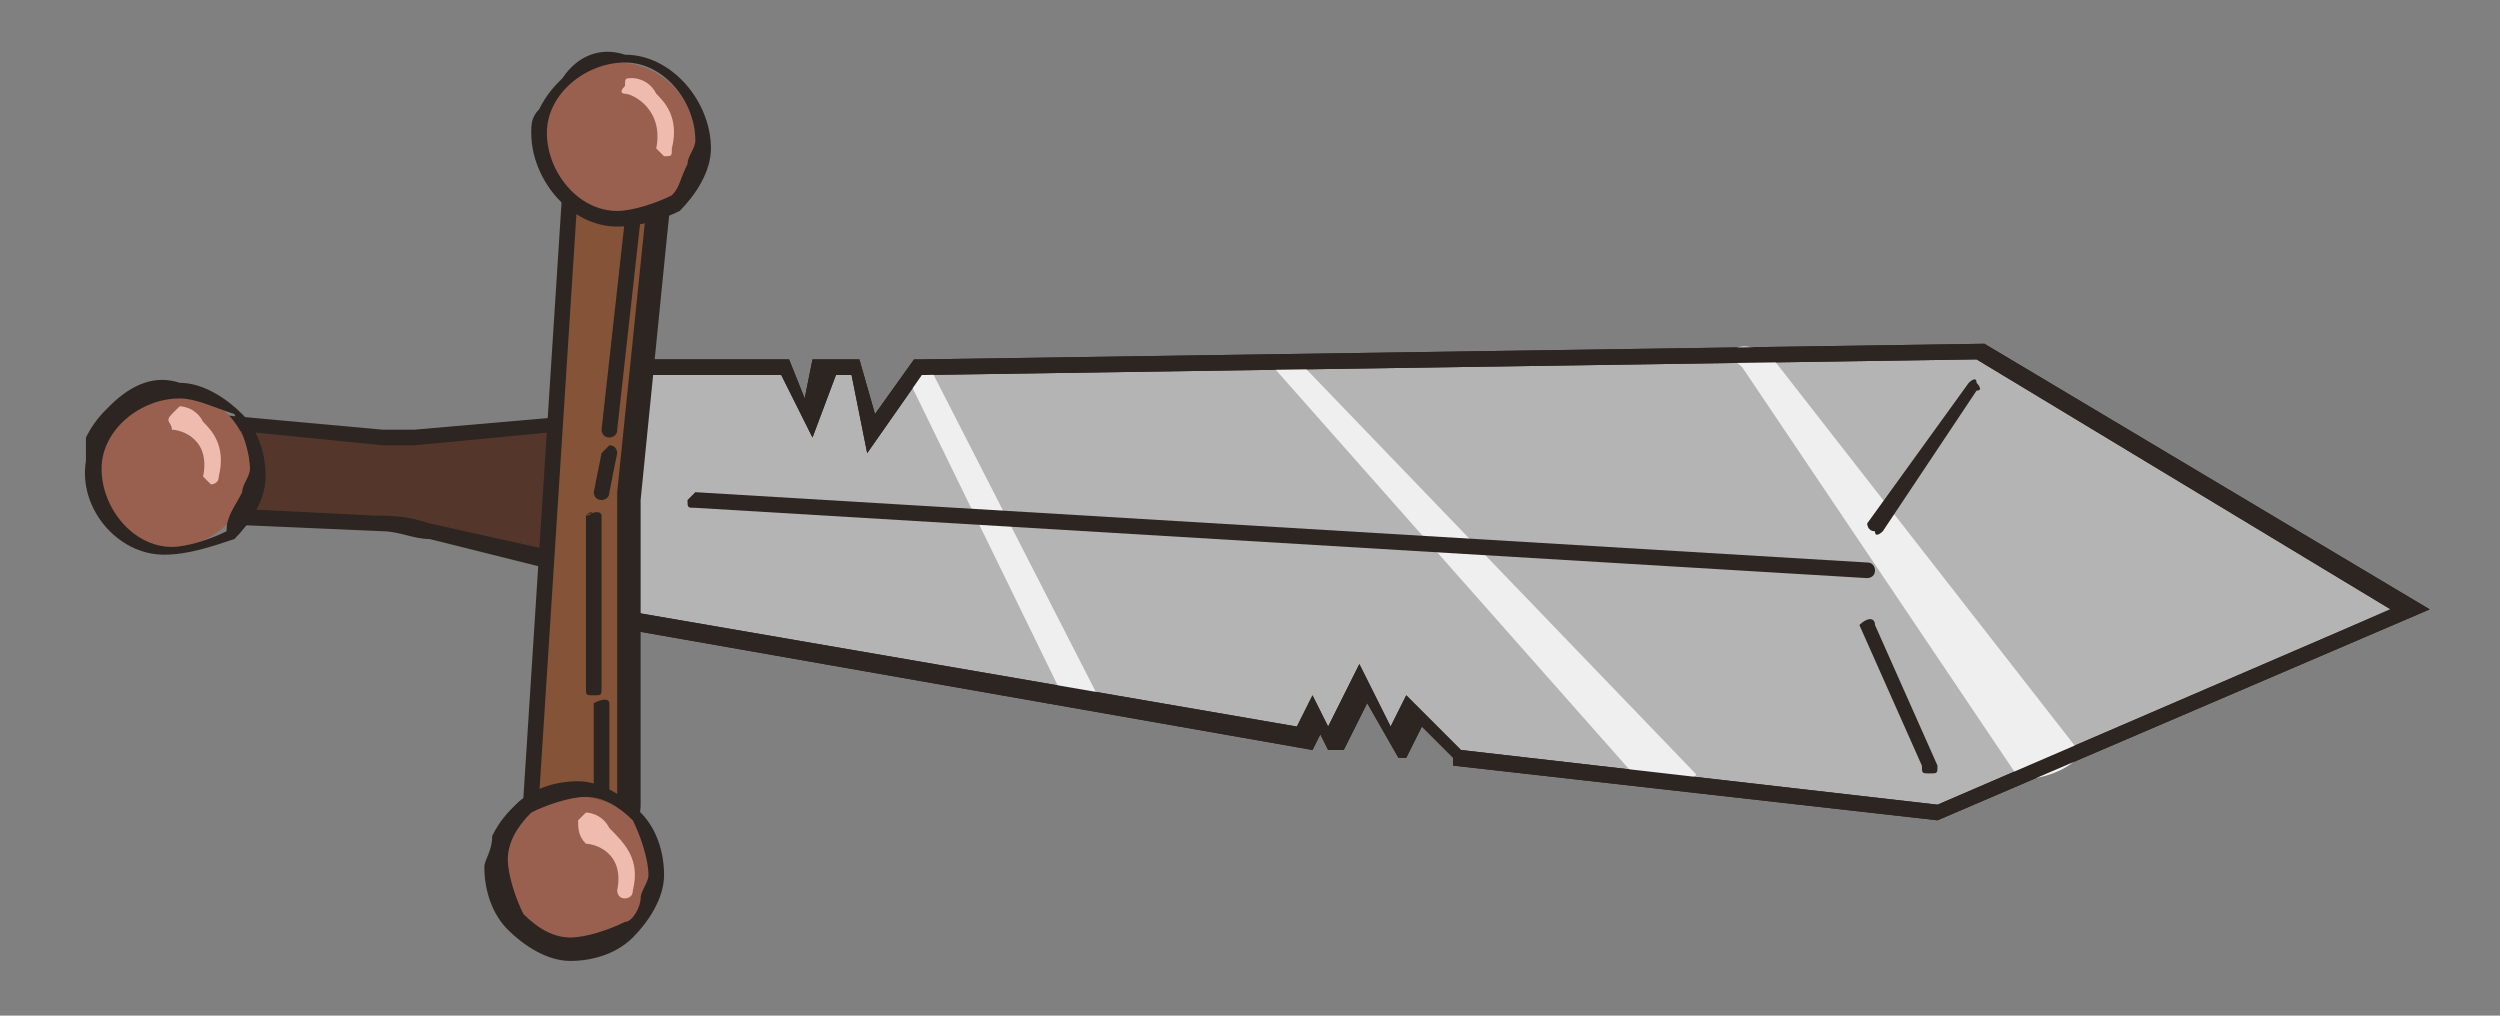 <?xml version="1.0" encoding="utf-8"?>
<!-- Generator: Adobe Illustrator 24.1.3, SVG Export Plug-In . SVG Version: 6.00 Build 0)  -->
<svg version="1.1" id="Lag_1" xmlns="http://www.w3.org/2000/svg" xmlns:xlink="http://www.w3.org/1999/xlink" x="0px" y="0px"
	 viewBox="0 0 32 13" style="enable-background:new 0 0 32 13;" xml:space="preserve">
<rect x="0" y="0" width="32" height="13" fill="#808080" stroke="none"/>
<style type="text/css">
	.st0{fill:#B5B4B4;}
	.st1{fill:#2D2521;}
	.st2{fill:#EFEFEF;}
	.st3{fill:#54372A;}
	.st4{fill:#FFFFFF;stroke:#2D2521;stroke-width:2;stroke-linecap:round;stroke-miterlimit:10;}
	.st5{fill:#845338;}
	.st6{fill:#99604F;}
	.st7{fill:#EFBBAF;}
</style>
<g>
	<g>
		<polygon class="st0" points="16.7,9.4 16.8,9.2 17,9.5 17.1,9.5 17.4,8.7 17.9,9.6 17.9,9.6 18.1,9.1 18.6,9.6 18.7,9.7 
			24.8,10.4 30.8,7.7 25.3,4.5 11.7,4.7 11.1,5.5 10.9,4.7 10.5,4.7 10.3,5.4 10,4.7 8,4.7 7.8,7.9 		"/>
		<path class="st1" d="M7.9,4.6l2.2,0l0.2,0.5l0.1-0.5l0.6,0l0.2,0.7l0.5-0.7l0.1,0l13.6-0.2l5.7,3.4l-6.3,2.7l-6.2-0.7l0-0.1
			l-0.4-0.4L18,9.7l-0.1,0l0,0L17.5,9l-0.3,0.6l-0.2,0l-0.1-0.2l-0.1,0.2L7.7,8L7.9,4.6z M10,4.8l-1.9,0l-0.2,3l8.7,1.5l0.2-0.4
			l0.2,0.4l0.4-0.8l0.4,0.8L18,8.9l0.7,0.7l6.1,0.7l5.8-2.5l-5.3-3.2L11.8,4.8l-0.7,1l-0.2-1l-0.2,0l-0.3,0.8L10,4.8z"/>
	</g>
	<g>
		<g>
			<path class="st2" d="M22.2,4.5c0-0.1,0.3-0.1,0.5,0.1l3.9,5c0.1,0.2-0.7,0.5-0.8,0.3l-3.5-5.2C22.2,4.6,22.1,4.6,22.2,4.5z"/>
		</g>
	</g>
	<g>
		<g>
			<path class="st2" d="M16.6,4.6l5.1,5.3c0.1,0.1-0.7,0.1-0.8,0l-4.6-5.2C16.3,4.6,16.5,4.5,16.6,4.6z"/>
		</g>
	</g>
	<g>
		<g>
			<path class="st2" d="M11.9,4.7L14.1,9c0,0.1-0.5,0-0.5-0.1l-2-4.1C11.6,4.7,11.9,4.6,11.9,4.7z"/>
		</g>
	</g>
	<g>
		<path class="st1" d="M7.9,4.6l2.2,0l0.2,0.5l0.1-0.5l0.6,0l0.2,0.7l0.5-0.7l0.1,0l13.6-0.2l5.7,3.4l-6.3,2.7l-6.2-0.7l0-0.1
			l-0.4-0.4L18,9.7l-0.1,0l0,0L17.5,9l-0.3,0.6l-0.2,0l-0.1-0.2l-0.1,0.2L7.7,8L7.9,4.6z M10,4.8l-1.9,0l-0.2,3l8.7,1.5l0.2-0.4
			l0.2,0.4l0.4-0.8l0.4,0.8L18,8.9l0.7,0.7l6.1,0.7l5.8-2.5l-5.3-3.2L11.8,4.8l-0.7,1l-0.2-1l-0.2,0l-0.3,0.8L10,4.8z"/>
	</g>
	<g>
		<g>
			<path class="st3" d="M2.7,6.6l0.1-1.2l2.1,0.2c0.1,0,0.3,0,0.4,0l2.2-0.2L7.4,7.3L5.5,6.8c-0.2,0-0.4-0.1-0.6-0.1L2.7,6.6z"/>
			<path class="st1" d="M2.7,5.3l2.2,0.2c0.1,0,0.3,0,0.4,0l2.3-0.2L7.5,7.4l-2-0.5c-0.2,0-0.4-0.1-0.6-0.1L2.6,6.7L2.7,5.3z
				 M7.4,5.5L5.3,5.7c-0.1,0-0.3,0-0.4,0l-2-0.2l-0.1,1l2,0.1c0.2,0,0.4,0,0.7,0.1l1.8,0.4L7.4,5.5z"/>
		</g>
		<g>
			<path class="st4" d="M25,10.2"/>
		</g>
		<g>
			<path class="st1" d="M23.9,6.7C23.9,6.7,23.9,6.6,23.9,6.7l1.3-1.8c0,0,0.1-0.1,0.1,0c0,0,0.1,0.1,0,0.1l-1.2,1.8
				c0,0-0.1,0.1-0.1,0C23.9,6.8,23.9,6.7,23.9,6.7z"/>
		</g>
		<g>
			<path class="st1" d="M23.8,8C23.8,8,23.8,8,23.8,8C23.9,7.9,24,7.9,24,8l0.8,1.8c0,0.1,0,0.1-0.1,0.1c-0.1,0-0.1,0-0.1-0.1
				L23.8,8C23.8,8.1,23.8,8,23.8,8z"/>
		</g>
		<g>
			<path class="st1" d="M8.8,6.4c0,0,0.1-0.1,0.1-0.1l15,0.9C24,7.2,24,7.3,24,7.3c0,0.1-0.1,0.1-0.1,0.1l-15-0.9
				C8.8,6.5,8.8,6.5,8.8,6.4C8.8,6.4,8.8,6.4,8.8,6.4z"/>
		</g>
		<g>
			<path class="st5" d="M6.8,10.2l0.5-7.8c0-0.3,0.3-0.6,0.7-0.6l0,0c0.3,0,0.6,0.3,0.6,0.7L8.1,6.4l0,3.9c0,0.3-0.3,0.6-0.7,0.6h0
				C7,10.8,6.8,10.5,6.8,10.2z"/>
			<path class="st1" d="M7.2,2.1c0-0.1,0.1-0.2,0.2-0.3c0.1-0.1,0.3-0.2,0.5-0.2c0.4,0,0.7,0.4,0.7,0.8L8.2,6.4l0,3.9
				c0,0.4-0.4,0.7-0.8,0.7c-0.4,0-0.7-0.4-0.7-0.8l0.5-7.8C7.2,2.3,7.2,2.2,7.2,2.1z M7.9,10.4c0,0,0-0.1,0-0.2l0-3.9l0.4-3.9
				c0-0.3-0.2-0.5-0.5-0.5c-0.1,0-0.3,0-0.4,0.1C7.5,2.1,7.4,2.2,7.4,2.4l-0.5,7.8c0,0.3,0.2,0.5,0.5,0.5
				C7.6,10.8,7.8,10.6,7.9,10.4z M6.8,10.2L6.8,10.2L6.8,10.2z"/>
		</g>
		<g>
			<g>
				<line class="st5" x1="8.1" y1="2.8" x2="7.8" y2="5.5"/>
				<path class="st1" d="M8,2.8c0,0,0.1-0.1,0.1-0.1c0.1,0,0.1,0.1,0.1,0.1L7.9,5.5c0,0.1-0.1,0.1-0.1,0.1c-0.1,0-0.1-0.1-0.1-0.1
					L8,2.8C8,2.8,8,2.8,8,2.8z"/>
			</g>
			<g>
				<line class="st5" x1="7.7" y1="5.8" x2="7.7" y2="6.3"/>
				<path class="st1" d="M7.7,5.8c0,0,0.1-0.1,0.1-0.1c0.1,0,0.1,0.1,0.1,0.1L7.8,6.3c0,0.1-0.1,0.1-0.1,0.1c-0.1,0-0.1-0.1-0.1-0.1
					L7.7,5.8C7.6,5.8,7.6,5.8,7.7,5.8z"/>
			</g>
			<g>
				<line class="st5" x1="7.6" y1="6.6" x2="7.6" y2="8.9"/>
				<path class="st1" d="M7.5,6.6C7.6,6.6,7.6,6.5,7.5,6.6c0.2-0.1,0.2,0,0.2,0l0,2.2c0,0.1,0,0.1-0.1,0.1s-0.1,0-0.1-0.1L7.5,6.6
					C7.5,6.6,7.5,6.6,7.5,6.6z"/>
			</g>
			<g>
				<line class="st5" x1="7.6" y1="9.1" x2="7.7" y2="10.2"/>
				<path class="st1" d="M7.6,9C7.6,9,7.6,9,7.6,9c0.2-0.1,0.2,0,0.2,0l0,1.1c0,0.1,0,0.1-0.1,0.1c-0.1,0-0.1,0-0.1-0.1L7.6,9
					C7.5,9.1,7.5,9.1,7.6,9z"/>
			</g>
		</g>
		<g>
			<g>
				<circle class="st6" cx="7.4" cy="11.2" r="1"/>
				<path class="st1" d="M6.3,10.7c0.1-0.2,0.2-0.3,0.3-0.4C6.8,10.1,7.1,10,7.4,10c0.3,0,0.6,0.2,0.8,0.4c0.2,0.2,0.3,0.5,0.3,0.8
					c0,0.3-0.2,0.6-0.4,0.8c-0.2,0.2-0.5,0.3-0.8,0.3l0,0c-0.3,0-0.6-0.2-0.8-0.4c-0.2-0.2-0.3-0.5-0.3-0.8
					C6.2,11,6.3,10.9,6.3,10.7z M8.2,11.5c0-0.1,0.1-0.2,0.1-0.3c0-0.2-0.1-0.5-0.2-0.7c-0.2-0.2-0.4-0.3-0.6-0.3
					c-0.2,0-0.5,0.1-0.7,0.2c-0.2,0.2-0.3,0.4-0.3,0.6c0,0.2,0.1,0.5,0.2,0.7c0.2,0.2,0.4,0.3,0.6,0.3c0.2,0,0.5-0.1,0.7-0.2
					C8.1,11.8,8.2,11.6,8.2,11.5z"/>
			</g>
			<g>
				<path class="st7" d="M7.4,10.5c0,0,0.1-0.1,0.1-0.1c0,0,0.2,0,0.3,0.2C8,10.8,8.2,11,8.1,11.4c0,0.1-0.1,0.1-0.1,0.1
					c-0.1,0-0.1-0.1-0.1-0.1c0.1-0.5-0.3-0.6-0.4-0.6C7.4,10.7,7.4,10.6,7.4,10.5C7.4,10.6,7.4,10.5,7.4,10.5z"/>
			</g>
		</g>
		<g>
			<g>
				<circle class="st6" cx="2.2" cy="6" r="1"/>
				<path class="st1" d="M1.1,5.6c0.1-0.2,0.2-0.3,0.3-0.4C1.7,4.9,2,4.8,2.3,4.9c0.3,0,0.6,0.2,0.8,0.4c0.2,0.2,0.3,0.5,0.3,0.8
					c0,0.3-0.2,0.6-0.4,0.8C2.7,7,2.4,7.1,2.1,7.1l0,0C1.5,7.1,1,6.5,1.1,5.9C1.1,5.8,1.1,5.7,1.1,5.6z M3.1,6.3
					c0-0.1,0.1-0.2,0.1-0.3c0-0.2-0.1-0.5-0.2-0.7C2.7,5.2,2.5,5.1,2.3,5.1c-0.5,0-1,0.4-1,0.9c0,0.5,0.4,1,0.9,1
					c0.2,0,0.5-0.1,0.7-0.2C2.9,6.6,3,6.5,3.1,6.3z"/>
			</g>
			<g>
				<path class="st7" d="M2.2,5.3c0,0,0.1-0.1,0.1-0.1c0,0,0.2,0,0.3,0.2c0.1,0.1,0.3,0.3,0.2,0.7c0,0.1-0.1,0.1-0.1,0.1
					S2.6,6.1,2.6,6.1c0.1-0.5-0.3-0.6-0.4-0.6C2.2,5.4,2.1,5.4,2.2,5.3C2.1,5.3,2.1,5.3,2.2,5.3z"/>
			</g>
		</g>
		<g>
			<g>
				<circle class="st6" cx="7.9" cy="1.8" r="1"/>
				<path class="st1" d="M6.9,1.4c0.1-0.2,0.2-0.3,0.3-0.4C7.4,0.7,7.7,0.6,8,0.7c0.6,0,1.1,0.6,1.1,1.2c0,0.3-0.2,0.6-0.4,0.8
					C8.5,2.8,8.2,2.9,7.9,2.9c-0.6,0-1.1-0.6-1.1-1.2C6.8,1.6,6.8,1.5,6.9,1.4z M8.8,2.1c0-0.1,0.1-0.2,0.1-0.3c0-0.5-0.4-1-0.9-1
					c-0.5,0-1,0.4-1,0.9c0,0.5,0.4,1,0.9,1c0.2,0,0.5-0.1,0.7-0.2C8.7,2.4,8.7,2.3,8.8,2.1z"/>
			</g>
			<g>
				<path class="st7" d="M8,1.1C8,1,8,1,8.1,1c0,0,0.2,0,0.3,0.2c0.1,0.1,0.3,0.3,0.2,0.7C8.6,2,8.6,2,8.5,2C8.5,2,8.4,1.9,8.4,1.9
					C8.5,1.4,8.1,1.2,8,1.2C8,1.2,7.9,1.2,8,1.1C8,1.1,8,1.1,8,1.1z"/>
			</g>
		</g>
	</g>
</g>
</svg>
